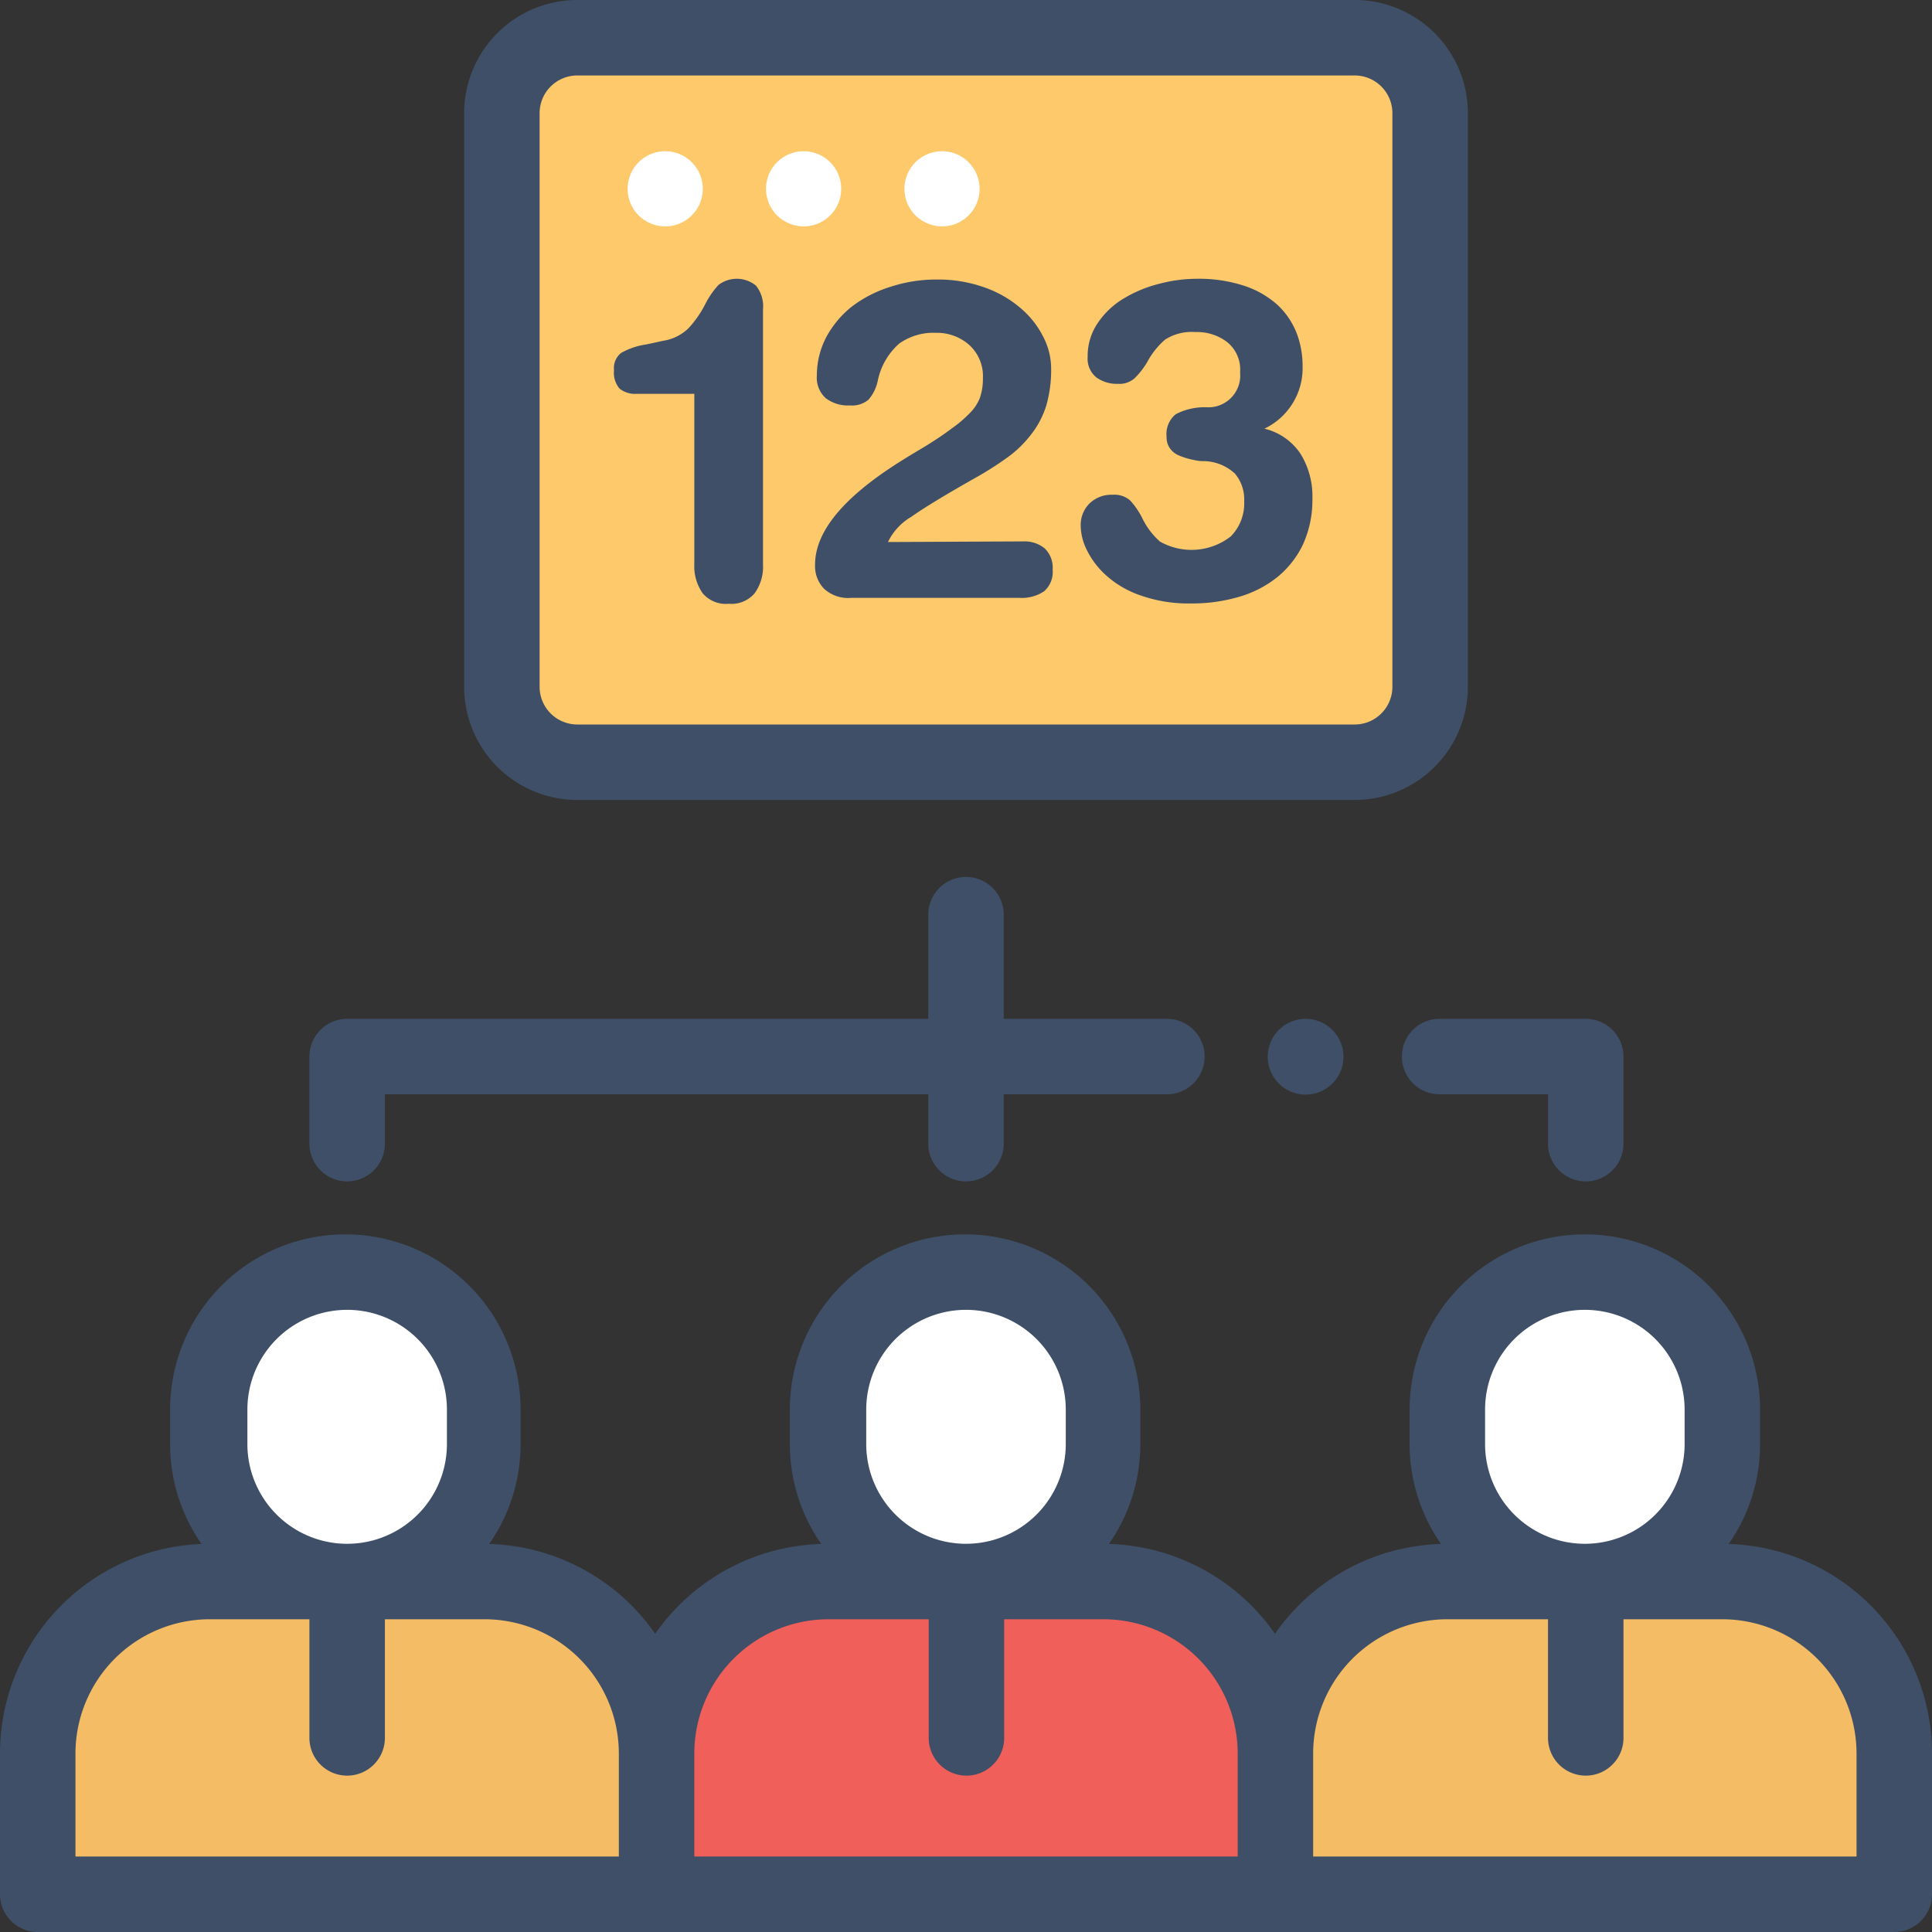 <svg xmlns="http://www.w3.org/2000/svg" viewBox="0 0 128 128"><rect x="0" y="0" width="128" height="128" fill="#333333" stroke="none"/><defs><style>.cls-1{fill:#fff;}.cls-2{fill:#fec96b;}.cls-3{fill:#f3bc65;}.cls-4{fill:#f05f5a;}.cls-5{fill:#3e4f67;}</style></defs><title>turma</title><g id="Camada_2" data-name="Camada 2"><g id="Camada_1-2" data-name="Camada 1"><path class="cls-1" d="M32.11,93.39v2.28A9.11,9.11,0,0,1,23,104.78h0a9.11,9.11,0,0,1-9.11-9.11V93.39A9.11,9.11,0,0,1,23,84.28h0A9.11,9.11,0,0,1,32.11,93.39Z"/><path class="cls-1" d="M73.11,93.39v2.28A9.11,9.11,0,0,1,64,104.78h0a9.11,9.11,0,0,1-9.11-9.11V93.39A9.11,9.11,0,0,1,64,84.28h0A9.11,9.11,0,0,1,73.11,93.39Z"/><path class="cls-1" d="M114.11,93.39v2.28a9.11,9.11,0,0,1-9.11,9.11h0a9.11,9.11,0,0,1-9.11-9.11V93.39A9.11,9.11,0,0,1,105,84.28h0A9.11,9.11,0,0,1,114.11,93.39Z"/><path class="cls-2" d="M89.75,2.5H38.25a5,5,0,0,0-5,5v38a5,5,0,0,0,5,5h51.5a5,5,0,0,0,5-5V7.5A5,5,0,0,0,89.75,2.5Z"/><path class="cls-3" d="M32.11,104.78H13.89A11.39,11.39,0,0,0,2.5,116.17v9.33h41v-9.33A11.39,11.39,0,0,0,32.11,104.78Z"/><path class="cls-4" d="M73.11,104.78H54.89A11.39,11.39,0,0,0,43.5,116.17v9.33h41v-9.33A11.39,11.39,0,0,0,73.11,104.78Z"/><path class="cls-3" d="M114.11,104.78H95.89A11.39,11.39,0,0,0,84.5,116.17v9.33h41v-9.33A11.39,11.39,0,0,0,114.11,104.78Z"/><path class="cls-5" d="M114.53,102.29a11.54,11.54,0,0,0,2.08-6.62V93.39a11.61,11.61,0,0,0-23.22,0v2.28a11.54,11.54,0,0,0,2.08,6.62,13.89,13.89,0,0,0-11,5.95,13.89,13.89,0,0,0-11-5.95,11.54,11.54,0,0,0,2.08-6.62V93.39a11.61,11.61,0,0,0-23.22,0v2.28a11.54,11.54,0,0,0,2.08,6.62,13.89,13.89,0,0,0-11,5.95,13.89,13.89,0,0,0-11-5.95,11.54,11.54,0,0,0,2.08-6.62V93.39a11.61,11.61,0,0,0-23.22,0v2.28a11.54,11.54,0,0,0,2.08,6.62A13.9,13.9,0,0,0,0,116.17v9.33A2.5,2.5,0,0,0,2.5,128h123a2.5,2.5,0,0,0,2.5-2.5v-9.33A13.9,13.9,0,0,0,114.53,102.29Zm-16.14-8.9a6.61,6.61,0,0,1,13.22,0v2.28a6.61,6.61,0,0,1-13.22,0Zm-41,0a6.61,6.61,0,0,1,13.22,0v2.28a6.61,6.61,0,0,1-13.22,0Zm-41,0a6.61,6.61,0,0,1,13.22,0v2.28a6.61,6.61,0,0,1-13.22,0ZM5,116.17a8.9,8.9,0,0,1,8.89-8.89H20.5v7.86a2.5,2.5,0,0,0,5,0v-7.86h6.61A8.9,8.9,0,0,1,41,116.17V123H5Zm41,0a8.9,8.9,0,0,1,8.89-8.89h6.64v7.86a2.5,2.5,0,1,0,5,0v-7.86h6.58A8.9,8.9,0,0,1,82,116.17V123H46ZM123,123H87v-6.83a8.9,8.9,0,0,1,8.89-8.89h6.67v7.86a2.5,2.5,0,0,0,5,0v-7.86h6.55a8.9,8.9,0,0,1,8.89,8.89Z"/><path class="cls-5" d="M23,78.27a2.5,2.5,0,0,0,2.5-2.5V72.5h36v3.27a2.5,2.5,0,0,0,5,0V72.5H77.31a2.5,2.5,0,0,0,0-5H66.5V60.6a2.5,2.5,0,1,0-5,0v6.9H23A2.5,2.5,0,0,0,20.5,70v5.77A2.5,2.5,0,0,0,23,78.27Z"/><path class="cls-5" d="M84.73,68.23a2.51,2.51,0,1,0,1.77-.73A2.55,2.55,0,0,0,84.73,68.23Z"/><path class="cls-5" d="M92.88,70a2.49,2.49,0,0,0,2.5,2.5h7.18v3.27a2.5,2.5,0,0,0,5,0V70a2.5,2.5,0,0,0-2.5-2.5H95.38A2.49,2.49,0,0,0,92.88,70Z"/><path class="cls-5" d="M38.25,53h51.5a7.5,7.5,0,0,0,7.5-7.5V7.5A7.5,7.5,0,0,0,89.75,0H38.25a7.5,7.5,0,0,0-7.5,7.5v38A7.5,7.5,0,0,0,38.25,53ZM35.75,7.5A2.5,2.5,0,0,1,38.25,5h51.5a2.5,2.5,0,0,1,2.5,2.5v38a2.5,2.5,0,0,1-2.5,2.5H38.25a2.5,2.5,0,0,1-2.5-2.5Z"/><path class="cls-1" d="M44.08,15a2.49,2.49,0,1,0-1.77-.73A2.53,2.53,0,0,0,44.08,15Z"/><path class="cls-1" d="M53.25,15a2.49,2.49,0,1,0-1.77-.73A2.55,2.55,0,0,0,53.25,15Z"/><path class="cls-1" d="M62.42,15a2.49,2.49,0,1,0-1.77-.73A2.55,2.55,0,0,0,62.42,15Z"/><path class="cls-5" d="M46,26.09H42.2a1.65,1.65,0,0,1-1.15-.34,1.63,1.63,0,0,1-.37-1.23,1.28,1.28,0,0,1,.46-1.13,4.69,4.69,0,0,1,1.68-.57l1.1-.24a3.06,3.06,0,0,0,1.69-.83,7,7,0,0,0,1.1-1.57,5.61,5.61,0,0,1,.89-1.3,2,2,0,0,1,2.49.05,2.18,2.18,0,0,1,.46,1.57V37.38A3,3,0,0,1,50,39.3a2,2,0,0,1-1.72.7,2,2,0,0,1-1.73-.7A3.11,3.11,0,0,1,46,37.38Z"/><path class="cls-5" d="M67.78,35.87a2.1,2.1,0,0,1,1.43.46,1.76,1.76,0,0,1,.53,1.41,1.7,1.7,0,0,1-.56,1.43,2.64,2.64,0,0,1-1.63.44H56.4A2.36,2.36,0,0,1,54.59,39,2.16,2.16,0,0,1,54,37.41q0-3.27,5.59-6.8c.22-.14.7-.44,1.46-.89s1.57-1,2-1.33a8.14,8.14,0,0,0,1.18-1,3,3,0,0,0,.68-1,3.85,3.85,0,0,0,.21-1.34,2.78,2.78,0,0,0-.91-2.2,3.23,3.23,0,0,0-2.21-.8,3.91,3.91,0,0,0-2.42.71,4.45,4.45,0,0,0-1.42,2.44,2.78,2.78,0,0,1-.62,1.28,1.7,1.7,0,0,1-1.25.38,2.41,2.41,0,0,1-1.57-.47,1.82,1.82,0,0,1-.6-1.52,5.44,5.44,0,0,1,.61-2.51,6.53,6.53,0,0,1,1.71-2.05A8.23,8.23,0,0,1,59,19a9.7,9.7,0,0,1,3.06-.48,9.13,9.13,0,0,1,3.13.51,7.44,7.44,0,0,1,2.41,1.37,6,6,0,0,1,1.51,1.9,4.56,4.56,0,0,1,.53,2.08,8.56,8.56,0,0,1-.33,2.52,6,6,0,0,1-1,1.89,7.47,7.47,0,0,1-1.5,1.47,22.35,22.35,0,0,1-2.19,1.4q-2.94,1.66-4.23,2.57a3.92,3.92,0,0,0-1.56,1.68Z"/><path class="cls-5" d="M72.18,33.36a2.07,2.07,0,0,1,1.52-.58,1.6,1.6,0,0,1,1.17.37,5.14,5.14,0,0,1,.79,1.14,4.93,4.93,0,0,0,1.19,1.59,4.24,4.24,0,0,0,4.69-.34,3.11,3.11,0,0,0,.89-2.32,2.65,2.65,0,0,0-.61-1.84,3.11,3.11,0,0,0-2.06-.83H79.7c-.34,0-.62-.08-.85-.13a4.84,4.84,0,0,1-.71-.23,1.4,1.4,0,0,1-.61-.46,1.26,1.26,0,0,1-.24-.79,1.69,1.69,0,0,1,.61-1.5,4.16,4.16,0,0,1,2-.46,2.11,2.11,0,0,0,2.26-2.31,2.34,2.34,0,0,0-.85-2,3.28,3.28,0,0,0-2.12-.67,3.25,3.25,0,0,0-2,.5A5.2,5.2,0,0,0,76,24a5.23,5.23,0,0,1-.84,1.07,1.53,1.53,0,0,1-1.1.36A2.31,2.31,0,0,1,72.63,25a1.6,1.6,0,0,1-.57-1.36,3.88,3.88,0,0,1,.69-2.27,5.4,5.4,0,0,1,1.76-1.63,8.53,8.53,0,0,1,2.34-.95,9.79,9.79,0,0,1,2.4-.32,9.68,9.68,0,0,1,3.23.48,6.13,6.13,0,0,1,2.2,1.29,5.13,5.13,0,0,1,1.23,1.84,6.08,6.08,0,0,1,.39,2.16,4.44,4.44,0,0,1-2.53,4.16,4,4,0,0,1,2.39,1.66,5.36,5.36,0,0,1,.79,3,7.07,7.07,0,0,1-.62,3,6.24,6.24,0,0,1-1.71,2.18,7.3,7.3,0,0,1-2.56,1.31,11,11,0,0,1-3.13.43,9.57,9.57,0,0,1-3.39-.54,6.58,6.58,0,0,1-2.29-1.35A5.6,5.6,0,0,1,72,36.43a3.72,3.72,0,0,1-.4-1.57A2,2,0,0,1,72.18,33.36Z"/></g></g></svg>